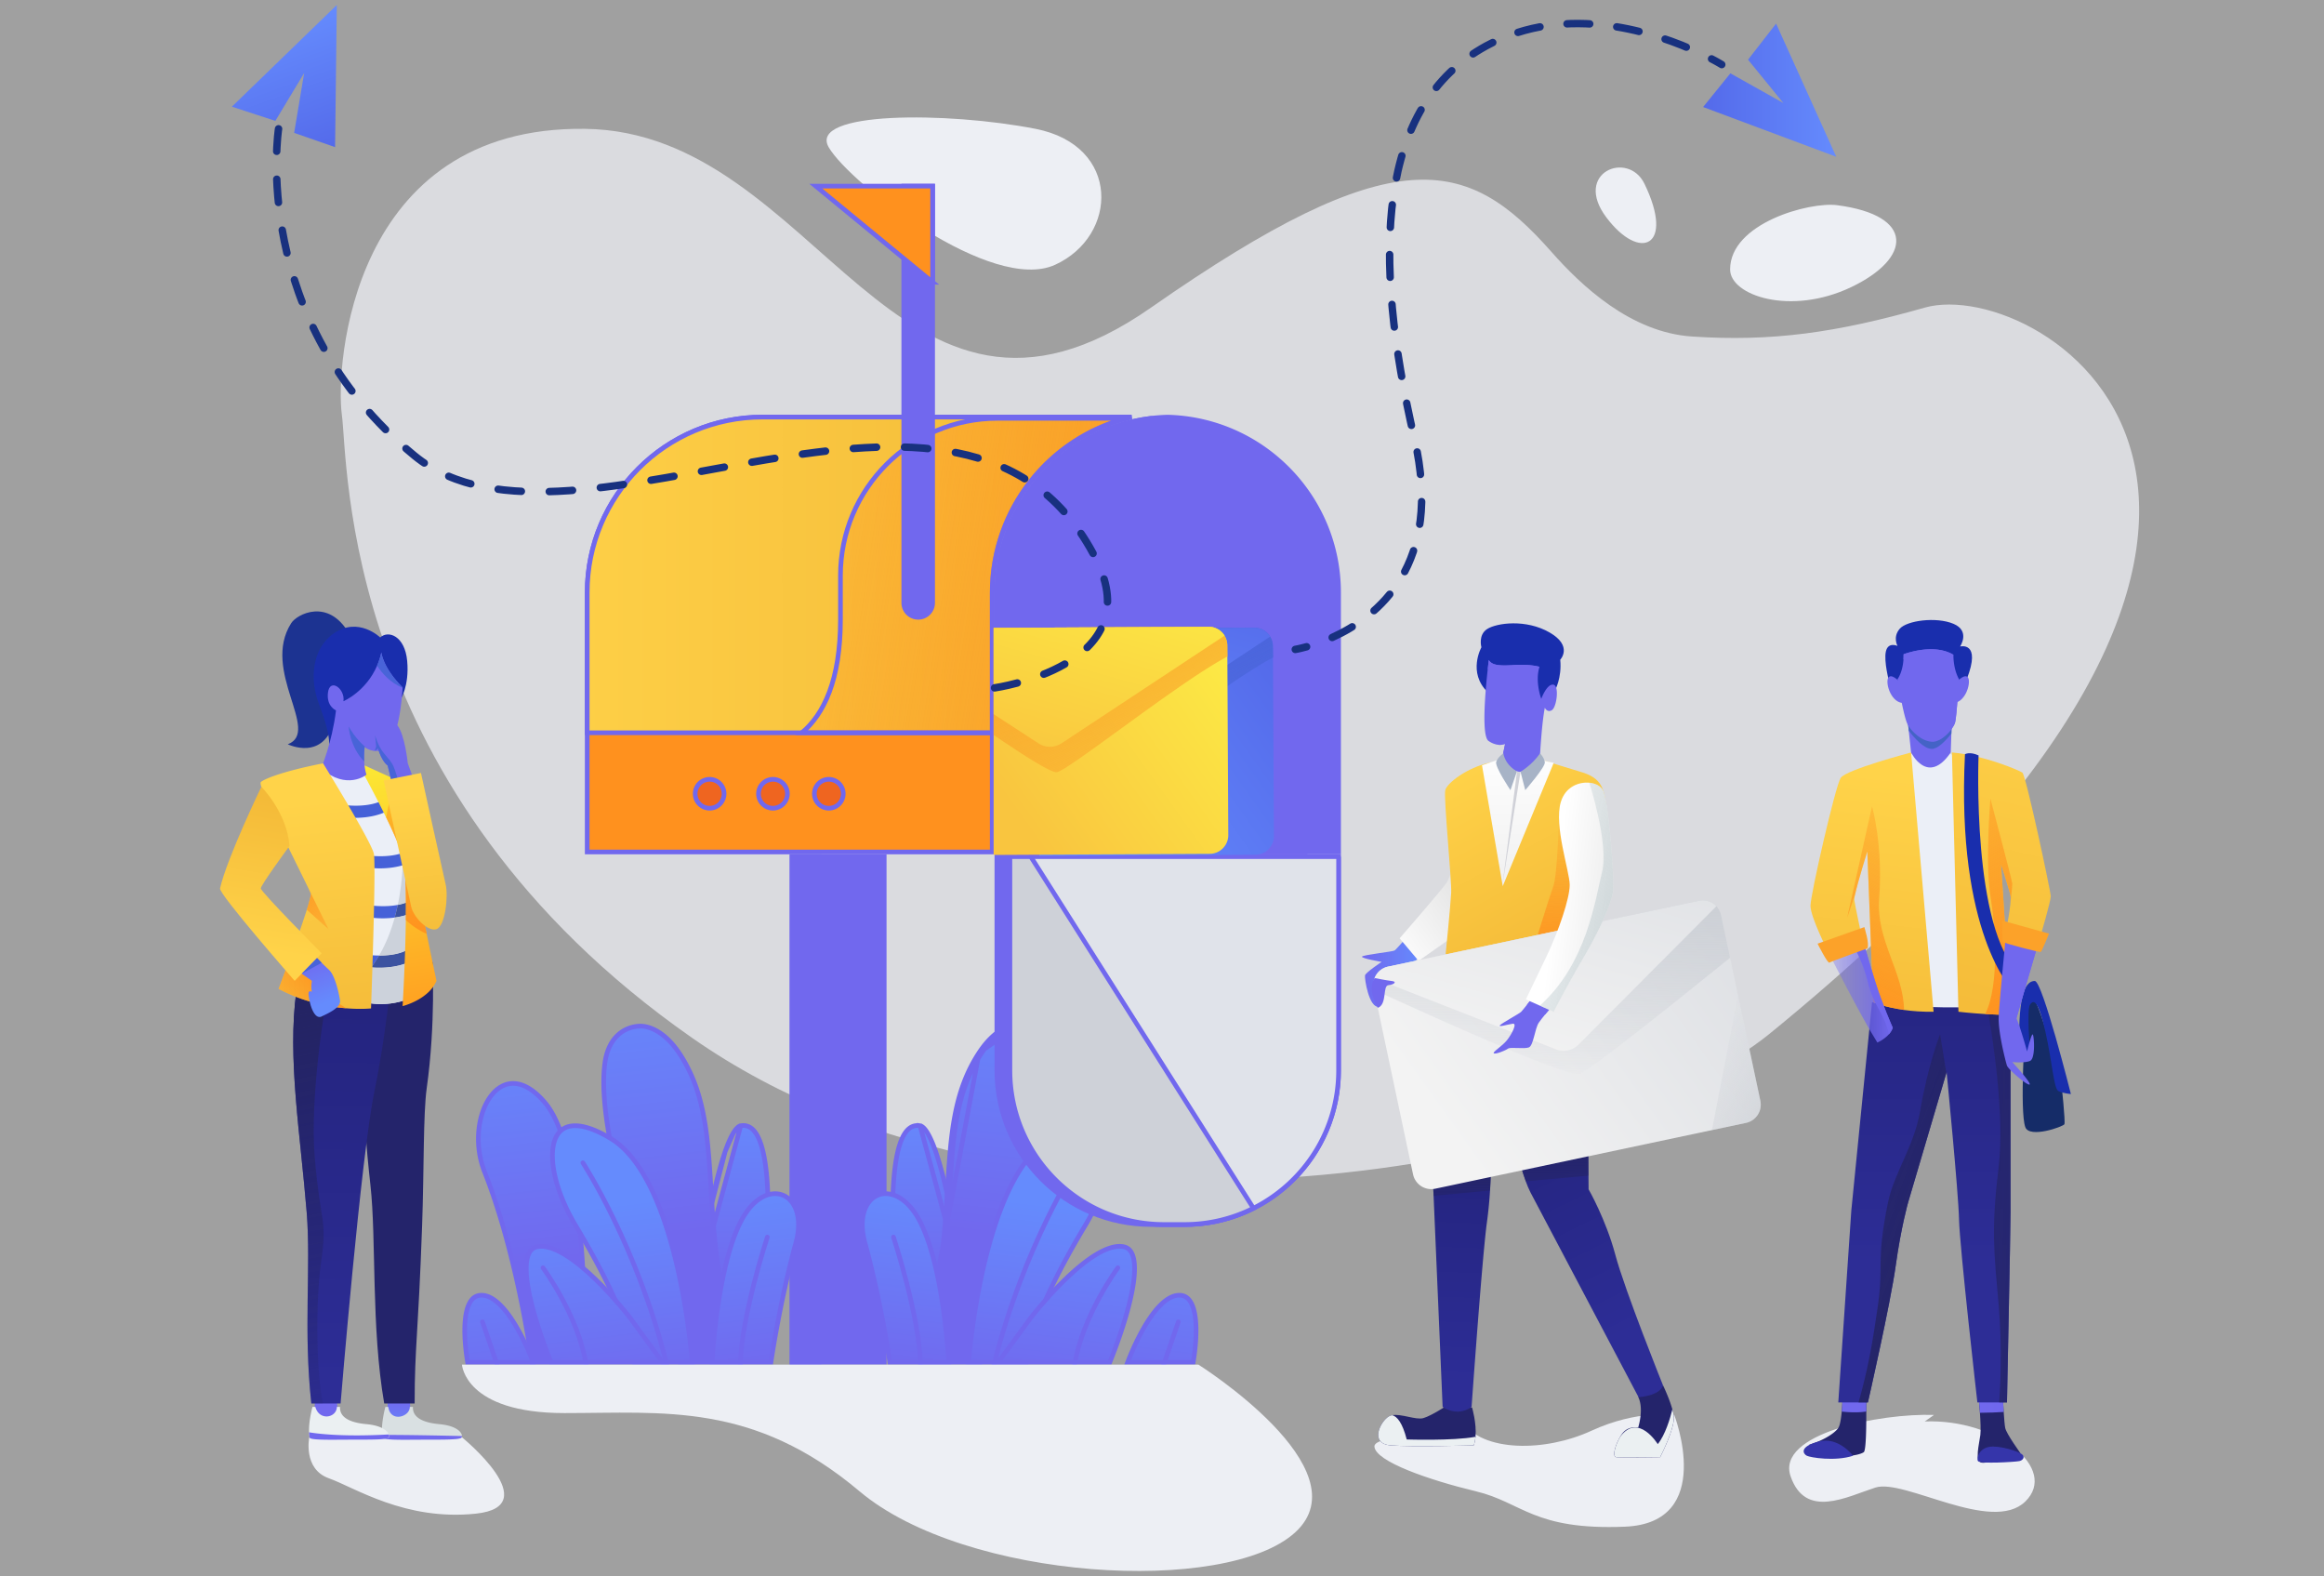 <svg width="500" height="339" fill="none" xmlns="http://www.w3.org/2000/svg"><rect width="100%" height="100%" fill="#808080" stroke="none"/><g clip-path="url(#clip0_1360_199)"><path opacity=".25" d="M500-75H0v500h500V-75z" fill="#fff"/><path d="M416.098 304.355c-11.619-.401-34.055 4.006-30.85 13.221 3.205 9.215 12.019 4.407 18.229 2.404 6.21-2.003 25.04 10.016 32.252 3.005 7.211-7.011-6.01-17.829-21.635-17.228m-96.554 3.406s-22.035-1.202-21.835 2.003c.2 3.205 11.819 7.212 21.835 9.616s12.42 8.413 32.052 7.612c19.632-.801 10.617-24.039 10.617-24.039s-7.813-1.202-17.829 3.406c-10.016 4.607-23.438 4.607-27.845-2.003l3.005 3.405zm-251.003 0s-1.402 6.811 4.207 8.814c5.61 2.003 16.426 9.215 31.651 7.612 15.224-1.603-3.005-16.426-3.005-16.426H66.537zM222.788 27.712c-19.03-3.723-49.079-3.806-44.471 4.006 4.607 7.813 35.056 31.45 48.678 25.24 13.621-6.21 14.222-25.641-4.207-29.246z" fill="#EDEFF4"/><path opacity=".75" d="M380.641 222.424c-34.051 27.739-156.05 53.686-231.772.801C73.149 170.34 74.951 99.426 73.549 89.21c-1.403-10.216 1.802-62.1 52.283-61.499 50.481.601 66.791 76.881 121.795 38.462 52.484-36.659 68.109-32.452 86.138-12.019 6.426 7.283 17.052 17.353 30.249 18.229 17.226 1.144 31.05-.801 50.08-6.21 25.013-7.109 105.971 42.669-33.453 156.251z" fill="#EDEFF4"/><path d="M408.236 165.041l5.793-5.483 11.652 5.483-2.038 55.518h-9.677l-5.73-55.518z" fill="#EBEFF7"/><path d="M400.978 312.368c-.764.509-2.343.7-2.343.7l-9.458-2.273c3.098-.936 5.562-2.502 6.326-3.648.391-.586.615-2.138.741-3.514a42.8 42.8 0 00.15-2.47l5.093-.764s.031 1.387.038 3.216c.015 3.431-.05 8.421-.547 8.753z" fill="#24246B"/><path d="M401.525 303.615c-.89.149-2.617.307-5.282.018a42.8 42.8 0 00.15-2.47l5.093-.764s.031 1.387.039 3.216z" fill="url(#paint0_linear_1360_199)"/><path d="M434.722 312.623s-6.876 2.292-8.404 1.99c-1.528-.303-.509-3.9-.255-5.938.125-.996.036-2.997-.087-4.783-.13-1.866-.295-3.494-.295-3.494h5.221s.075 1.627.186 3.315c.092 1.407.208 2.855.323 3.434.255 1.274 3.311 5.476 3.311 5.476z" fill="#24246B"/><path d="M431.087 303.714c-1.365.101-3.132.157-5.111.18-.13-1.866-.295-3.494-.295-3.494h5.221s.075 1.626.185 3.314z" fill="url(#paint1_linear_1360_199)"/><path d="M432.557 216.104v44.821c0 3.565-.764 40.748-.764 40.748h-6.367s-3.82-33.489-3.947-39.347c-.127-5.857-2.674-31.707-2.674-31.707l-.056.188-8.221 27.826s-1.528 5.348-2.674 13.625c-1.146 8.277-5.985 29.415-5.985 29.415h-6.367l2.801-41.257 4.457-44.822c8.245 1.042 16.508 1.357 24.791.889 1.668-.095 3.337-.221 5.006-.379z" fill="url(#paint2_linear_1360_199)"/><path d="M398.685 313.133s-3.151-4.202-7.436-3.056-3.277 2.674-2.521 3.056c.757.381 6.05 1.273 9.957 0zm35.782 1.146c-1.03.206-8.532.637-8.914 0-.382-.637.255-2.674 2.419-3.056 2.164-.382 6.494 1.019 7.131 1.655.637.636.001 1.273-.636 1.401z" fill="#3535AA"/><path d="M432.557 216.104v44.821c0 3.565-.764 40.748-.764 40.748h-1.677c.23-3.127.702-11.605-.106-20.883-1.019-11.715-1.655-16.044 0-29.924 1.322-11.083-1.335-28.011-2.459-34.383 1.668-.095 3.337-.221 5.006-.379z" fill="url(#paint3_linear_1360_199)"/><path d="M418.749 230.807l-8.221 27.826s-1.528 5.348-2.674 13.625c-1.146 8.277-5.985 29.415-5.985 29.415h-2.011c1.984-7.007 2.989-12.573 4.175-20.883 1.253-8.77-.445-9.37 2.165-22.157 1.273-6.24 5.603-12.097 6.876-19.482 1.806-10.478 4.329-16.681 4.329-16.681l1.346 8.337z" fill="url(#paint4_linear_1360_199)"/><path d="M443.508 233.038s.891 8.277.637 8.786c-.255.509-7.492 3.098-8.404.637-1.273-3.438 0-22.284 0-22.284s-.127-6.494 1.273-6.239c1.4.255 6.494 19.1 6.494 19.1z" fill="#152C68"/><path d="M436.759 226.162s-.764-8.914 0-10.06c.764-1.146 1.783-1.019 3.311 5.858 1.528 6.876 1.783 12.224 2.801 12.734 1.019.509 2.674.637 2.674.637s-6.112-24.321-7.767-24.321c-1.655 0-3.693 1.91-3.311 14.644 0 0 .382 4.71 2.292.508z" fill="#192EAD"/><path d="M420.078 150.397l-.149 4.452-.098 2.945-.135 4.063c-4.966 7.258-8.531 0-8.531 0l-.501-4.667-.163-1.524-.101-.94 9.678-4.329z" fill="url(#paint5_linear_1360_199)"/><path d="M419.929 154.849l-.098 2.945c-1.262 1.592-2.917 3.299-4.21 3.299-1.697 0-3.833-2.443-4.957-3.903l-.163-1.524c2.316-1.406 6.89-1.117 9.428-.817z" fill="#4463C6"/><path d="M406.453 146.689s-1.192-4.409-.715-6.554c.477-2.145 2.502-1.192 2.502-1.192s-1.073-1.907.477-3.694c1.549-1.787 7.865-2.622 11.559-1.072 3.694 1.549 1.43 4.886 1.43 4.886s4.647-1.192 1.43 7.031l-7.15 2.979-9.533-2.264v-.12z" fill="#192EAD"/><path d="M408.598 146.57s-1.788-1.907-2.383-.715c-.596 1.192.715 5.601 3.575 5.362l-1.192-4.647z" fill="url(#paint6_linear_1360_199)"/><path d="M421.088 146.57s1.787-1.907 2.383-.715c.596 1.192-.715 5.601-3.575 5.362l1.192-4.647z" fill="url(#paint7_linear_1360_199)"/><path d="M421.467 146.094v.006c-.016.268-.481 7.883-.833 9.289-.289 1.152-2.049 3.156-3.657 3.889-.387.176-.765.28-1.111.28-1.431 0-2.814-.808-3.88-1.797a8.672 8.672 0 01-1.482-1.777c-.952-1.549-2.264-9.889-2.264-9.889s1.095-1.379 1.285-4.263c.023-.344.033-.712.027-1.101 0 0 6.434-2.501 10.724.119l-.002.049c-.008.386-.016 2.995 1.193 5.195z" fill="url(#paint8_linear_1360_199)"/><path d="M421.467 146.1c-.016.268-.481 7.883-.833 9.289-.289 1.152-2.049 3.156-3.657 3.889 3.146-2.124 4.453-12.905 4.49-13.178zm-1.191-5.25l-.001.049c-4.413-1.027-9.145.377-10.75.933.023-.346.032-.713.026-1.101 0 0 6.435-2.503 10.725.119z" fill="#7168EE"/><path d="M416.003 217.63c-2.41.038-4.546-.13-6.353-.386-4.206-.592-6.635-1.651-6.635-1.651l-1.273-32.471s-2.029 6.526-2.636 9.302c-.122.562-.187.969-.165 1.14.127 1.019 1.655 8.15 1.655 8.15l-7.385 2.801s-3.693-7.258-3.693-9.677c0-2.419 5.348-25.722 6.494-27.505 1.146-1.783 15.153-5.476 15.153-5.476l4.838 55.773z" fill="url(#paint9_linear_1360_199)"/><path d="M432.524 194.45c.076-.765.104-1.424.033-1.778-.255-1.273-2.037-6.749-2.037-6.749.255 3.056 2.037 32.343 2.037 32.343-1.685.047-3.646-.027-5.451-.14-3.106-.191-5.754-.497-5.754-.497l-1.401-55.773c7.003.637 14.389 3.82 15.153 4.33.764.509 6.112 25.594 6.112 26.613 0 1.019-2.165 8.404-2.165 8.404l-7.195-2.02-.064-.018.041-.21c.124-.66.507-2.752.679-4.398v-.001l.003-.023.008-.07.001-.013z" fill="url(#paint10_linear_1360_199)"/><path d="M409.65 217.245c-4.206-.592-6.635-1.651-6.635-1.651l-1.273-32.471s-2.029 6.526-2.636 9.302l-1.694 4.96 5.348-23.939s2.419 8.404 1.528 19.865c-.694 8.912 5.23 15.737 5.362 23.934z" fill="url(#paint11_linear_1360_199)"/><path d="M430.519 185.924c.255 3.056 2.037 32.343 2.037 32.343-1.685.047-3.646-.027-5.451-.14 3.173-6.292 2.147-19.187 1.122-25.454-1.146-7.004 0-20.883 0-20.883s4.711 17.7 4.711 18.336c0 .573-.345 3.703-.415 4.324.076-.765.104-1.424.033-1.778-.254-1.273-2.037-6.748-2.037-6.748z" fill="url(#paint12_linear_1360_199)"/><path d="M407.217 221.069c-.163.523-.461.988-.815 1.389-1.019 1.161-2.496 1.794-2.496 1.794-3.565-5.603-10.696-19.737-10.696-19.737l5.045-1.914 2.341-.888c.314.714 1.466 5.023 2.929 9.678 1.462 4.654 3.692 9.678 3.692 9.678z" fill="url(#paint13_linear_1360_199)"/><path d="M407.217 221.069c-.163.523-.461.988-.815 1.389-1.015-4.59-3.281-5.962-4.533-11.194-.935-3.908-2.606-7.023-3.614-8.663l2.341-.888c.314.714 1.466 5.023 2.929 9.678 1.462 4.654 3.692 9.678 3.692 9.678z" fill="#7168EE"/><path d="M401.742 204.005s-7.767 2.801-8.15 3.056c-.382.255-2.547-4.075-2.547-4.075l10.06-3.565s1.193 3.744.637 4.584z" fill="#FCA229"/><path d="M425.681 162.494s-1.535 37.583 8.846 46.933l-1.588 3.492s-12.09-12.103-10.184-50.683c0 0 1.016-.633 2.926.258z" fill="#192EAD"/><path d="M437.396 222.597c.255.764.509 5.093-.637 5.603-1.146.509-3.82.255-3.82.255s4.329 4.711 3.693 4.839c-.637.127-4.584-3.311-4.839-4.075-.255-.764-1.91-7.131-1.783-10.441.127-3.311 1.783-19.865 1.783-19.865l4.475 1.414 2.784.879c-.82 2.565-5.221 17.827-5.221 17.827a.539.539 0 01.025.06c.893 2.076 2.267 7.071 2.267 7.071s1.018-4.332 1.273-3.567z" fill="url(#paint14_linear_1360_199)"/><path d="M433.83 219.031a.539.539 0 01.025.06l-1.299 1.468c1.528-3.947.764-8.15 2.547-12.988 1.127-3.057 1.237-5.708 1.164-7.245l2.784.879c-.82 2.564-5.221 17.826-5.221 17.826z" fill="#7168EE"/><path d="M430.774 198.021l10.06 2.801s-1.528 3.82-1.783 3.947c-.255.127-8.022-1.91-8.15-2.165-.127-.254-.127-4.583-.127-4.583z" fill="#FCA229"/><path d="M317.452 309.056c-.057.655-.18 1.285-.39 1.848 0 0-13.134.383-17.852 0s-2.168-5.228-.383-6.248c.21-.12.449-.199.709-.247 1.948-.356 5.112 1.08 6.687.63 1.785-.51 5.228-2.805 5.228-2.805l5.261.525s.998 3.387.74 6.297z" fill="#24246B"/><path d="M317.452 309.056c-.057.655-.18 1.285-.39 1.848 0 0-13.134.383-17.852 0s-2.168-5.228-.383-6.248c.21-.12.449-.199.709-.247 1.032.272 2.18 1.579 3.116 5.22 0 0 9.9.337 14.8-.573z" fill="#EBF0F2"/><path d="M357.169 313.438s-8.288.127-9.436 0c-.939-.105-.172-2.679.837-4.383l.001-.003a6.02 6.02 0 01.692-.97c1.275-1.403 3.188-1.02 3.188-1.02s1.287-3.977.006-6.578l5.349-2.475s1.334 2.756 1.997 5.15c.13.473.236.932.298 1.353.383 2.55-2.932 8.926-2.932 8.926z" fill="#24246B"/><path d="M357.169 313.438s-8.288.127-9.436 0c-.939-.105-.172-2.679.837-4.383l.001-.003c3.898-5.279 8.088 1.58 8.088 1.58 1.619-1.979 2.668-5.544 3.145-7.474.13.473.236.932.298 1.353.382 2.551-2.933 8.927-2.933 8.927z" fill="#EBF0F2"/><path d="M320.575 256.074a90.909 90.909 0 01-.668 6.836c-1.02 7.396-3.299 39.71-3.299 39.71-3.188 2.295-6.231 0-6.231 0l-1.946-45.391-.166-3.875 12.496-4.463c-.002 0 .074 2.984-.186 7.183z" fill="url(#paint15_linear_1360_199)"/><path d="M357.783 297.977c-.638 2.295-5.254 2.566-5.254 2.566s-21.952-41.578-23.226-44.001c-.366-.697-.722-1.56-1.043-2.439-.797-2.18-1.379-4.448-1.379-4.448l.765.255 14.027-6.885.081 9.855.025 2.942s3.719 6.456 5.76 14.107c2.038 7.652 10.244 28.048 10.244 28.048z" fill="url(#paint16_linear_1360_199)"/><path d="M320.759 248.891s.076 2.984-.185 7.183l-12.145 1.155-.166-3.875 12.496-4.463z" fill="url(#paint17_linear_1360_199)"/><path d="M341.753 252.881l-13.493 1.222c-.797-2.18-1.379-4.448-1.379-4.448l.765.255 14.027-6.885.08 9.856z" fill="url(#paint18_linear_1360_199)"/><path d="M302.717 201.52s-2.294 2.68-2.678 2.933c-.384.253-6.746.931-7.003 1.311-.256.38 4.226 1.139 4.226 1.139s-3.457 2.279-3.585 2.912c-.128.633.834 7.029 2.978 6.743 2.144-.286 6.754-8.642 6.754-8.642l2.305-2.532-2.997-3.864z" fill="url(#paint19_linear_1360_199)"/><path d="M312.089 201.839l-6.886 4.845-4.08-4.845s9.563-10.966 10.201-12.114c.638-1.148 1.913-4.973 1.913-4.973l-1.148 17.087z" fill="url(#paint20_linear_1360_199)"/><path d="M332.735 163.761s5.494 1.734 7.279 2.248c4.654 1.339 5.292 3.634 5.611 8.671.322 5.094-8.416 32.006-8.416 32.006l-26.267-.638s1.148-11.349 1.275-14.026c.128-2.678-1.658-20.529-1.275-22.059.383-1.53 4.683-4.851 9.61-5.932l12.183-.27z" fill="url(#paint21_linear_1360_199)"/><path d="M335.482 174.233s-.378 13.899-1.27 16.322c-.893 2.423-4.463 14.026-4.463 14.026l7.94.605 5.193-14.632-7.4-16.321z" fill="url(#paint22_linear_1360_199)"/><path d="M334.531 148.539s1.53-2.678 1.148-6.631c0 0 2.805-2.933-2.295-5.865-5.101-2.933-11.349-2.04-13.389-.765-2.04 1.275-1.275 3.953-1.275 3.953s-3.06 5.483 1.403 9.691l12.496 1.785 1.912-2.168z" fill="#192EAD"/><path d="M322.056 163.52l-3.209 1.086 4.463 26.012 10.966-26.522-2.933-.638-9.287.062z" fill="url(#paint23_linear_1360_199)"/><path d="M326.37 166.008l-3.113 24.301 3.878-24.301h-.765z" fill="#D0D1D8"/><path d="M333.893 152.747c-1.02.637-1.53-.51-1.53-.51-.638 3.188-1.02 9.946-1.02 9.946s-2.423 3.953-4.463 3.825c-2.04-.128-3.698-2.933-3.698-2.933l.226-1.081.412-1.979s-.76.38-1.923.113a4.539 4.539 0 01-.951-.34c-.004-.004-.006-.004-.006-.004a5.5 5.5 0 01-.69-.407c-1.582-1.088-.644-11.171-.164-15.474.131-1.185.228-1.932.228-1.932.574.956 1.721 1.339 5.292 1.084 3.57-.255 5.611.383 5.611.383a5.58 5.58 0 00-.037.121c-.947 3.16.419 6.764.419 6.764s1.148-3.188 2.55-3.06c1.402.128.764 4.846-.256 5.484z" fill="url(#paint24_linear_1360_199)"/><path d="M331.216 143.439a5.58 5.58 0 00-.037.121c-1.159.004-3.758.09-7.359.644-1.729.266-2.918.07-3.735-.3.131-1.185.228-1.932.228-1.932.574.956 1.721 1.339 5.292 1.084 3.57-.255 5.611.383 5.611.383zm-3.061 13.771s-1.229 4.256-4.747 4.784l.412-1.979s-.76.38-1.923.113c1.146.197 3.292-.035 6.258-2.918z" fill="#7168EE"/><path d="M323.437 162.055s-1.148.765-1.53 1.785c-.383 1.02 3.06 6.121 3.06 6.121l1.404-4.04s-2.424-1.188-2.934-3.866zm7.906 0s.893.893 1.02 1.913c.128 1.02-4.208 5.993-4.208 5.993l-1.02-3.953s2.423-1.402 4.208-3.953z" fill="#A7B3C6"/><path d="M370.279 196.856l8.454 39.918a4.014 4.014 0 01-3.097 4.761l-66.863 14.161a4.028 4.028 0 01-2.673-.358 4.01 4.01 0 01-2.089-2.739l-8.454-39.918a4.012 4.012 0 013.098-4.761l66.863-14.161a4.014 4.014 0 014.761 3.097z" fill="url(#paint25_linear_1360_199)"/><path d="M370.279 196.856l1.94 9.16c-8.866 7.182-29.983 24.169-32.377 24.983-2.76.939-37.805-15.133-44.239-18.101l-.046-.217a4.012 4.012 0 013.098-4.761l66.863-14.161a4.014 4.014 0 014.761 3.097z" fill="url(#paint26_linear_1360_199)"/><path d="M368.313 243.087l5.618-28.985 4.802 22.672a4.014 4.014 0 01-3.097 4.761l-7.323 1.552z" fill="url(#paint27_linear_1360_199)"/><path d="M369.272 194.93l-29.655 29.763a4.505 4.505 0 01-1.529 1.009 4.523 4.523 0 01-3.337.012l-8.016-3.14-1.535-.602-29.47-11.547a4.012 4.012 0 012.925-2.505l66.863-14.161a4.017 4.017 0 013.754 1.171z" fill="url(#paint28_linear_1360_199)"/><path d="M295.767 210.383s2.55.51 3.698.637c1.148.128.51.765-.765.893s-.212 4.137-2.274 4.874c0 0-2.444-3.982-.659-6.404z" fill="url(#paint29_linear_1360_199)"/><path d="M333.766 216.631s-.64.732-1.346 1.594c-.472.576-.973 1.21-1.331 1.721-.893 1.275-1.148 4.973-2.168 5.355-1.02.383-3.953-.128-4.463.255-.51.383-2.678 1.275-3.06 1.02-.383-.255 1.785-1.53 2.805-2.805 1.02-1.275 2.295-3.698 1.275-3.57-1.02.128-3.443.893-2.678.255.765-.638 4.08-2.423 4.463-2.805.194-.194.75-.881 1.248-1.51.486-.611.919-1.168.919-1.168l4.336 1.658z" fill="url(#paint30_linear_1360_199)"/><path d="M333.766 216.631s-.64.732-1.346 1.594l-3.908-2.084c.486-.611.919-1.168.919-1.168l4.335 1.658z" fill="#7168EE"/><path d="M347.027 191.893c-.383 2.423-2.55 7.651-6.376 14.154-3.825 6.503-6.376 11.604-6.376 11.604l-2.995-1.339-2.998-1.339s2.497-5.155 4.59-9.563c2.423-5.1 4.845-12.114 4.845-15.046 0-2.932-3.443-12.751-1.913-17.852.969-3.231 3.833-4.365 6.124-4.144 1.326.126 2.461.706 2.929 1.594 1.278 2.422 2.553 19.508 2.17 21.931z" fill="url(#paint31_linear_1360_199)"/><path d="M347.027 191.893c-.383 2.423-2.55 7.651-6.376 14.154-3.825 6.503-6.376 11.604-6.376 11.604l-2.995-1.339c10.121-9.011 11.928-22.853 13.388-28.69 1.53-6.121-2.738-19.254-2.738-19.254 1.326.126 2.461.706 2.929 1.594 1.276 2.422 2.551 19.508 2.168 21.931z" fill="url(#paint32_linear_1360_199)"/><path d="M170.403 184.262h19.833v108.776h-19.833V184.262z" fill="#7168EE" stroke="#7168EE"/><path d="M170.403 184.262h5.811v108.776h-5.811V184.262z" fill="#7168EE" stroke="#7168EE"/><path d="M207.332 276.831l-6.352 13.452-8.268-13.529c-.992-13.549-.834-22.471.201-27.895.521-2.725 1.251-4.504 2.116-5.546.836-1.007 1.801-1.338 2.926-1.165l9.377 34.683zm0 0a297.085 297.085 0 00-.78-5.238c-.513-3.238-1.25-7.562-2.149-11.909-.9-4.35-1.959-8.707-3.113-12.018-.577-1.659-1.171-3.031-1.768-4.006-.298-.486-.587-.857-.862-1.111-.276-.256-.511-.371-.705-.401l9.377 34.683z" fill="url(#paint33_linear_1360_199)" stroke="#7168EE"/><path d="M203.134 270.163c.566-4.468.863-8.697 1.112-12.702l.115-1.88c.202-3.318.394-6.476.708-9.502.745-7.18 2.173-13.553 6-19.374 3.363-5.115 6.894-6.038 8.581-5.985h0c1.603.05 3.288.613 4.666 1.863 1.375 1.248 2.479 3.209 2.866 6.116l.496-.066-.495.066c.647 4.861-.036 11.324-1.449 18.321-1.411 6.987-3.541 14.463-5.756 21.329a344.446 344.446 0 01-6.255 17.649 323.162 323.162 0 01-2.12 5.374c-.258.635-.461 1.128-.599 1.462l-.085.203h-12.238c2.534-9.653 3.785-17.586 4.453-22.874zm0 0l-.496-.063m.496.063l-.496-.063m0 0c.652-5.153.947-9.989 1.224-14.547.68-11.194 1.259-20.711 6.789-29.123m-8.013 43.67c-.669 5.295-1.925 13.253-4.474 22.937l12.487-66.607m0 0c3.441-5.234 7.125-6.269 9.014-6.21l-9.014 6.21z" fill="url(#paint34_linear_1360_199)" stroke="#7168EE"/><path d="M225.934 244.888h0c3.725-2.241 6.52-2.962 8.481-2.682 1.898.271 3.108 1.497 3.676 3.467.578 2.001.475 4.743-.313 7.883-.785 3.131-2.24 6.615-4.318 10.077h0c-6.624 11.041-9.798 18.488-11.315 23.191-.758 2.352-1.104 4.02-1.258 5.11-.068.475-.099.84-.113 1.104h-12.386c.024-.289.058-.69.106-1.19a144.6 144.6 0 01.52-4.643c.494-3.883 1.31-9.153 2.594-14.701 1.284-5.551 3.033-11.365 5.388-16.346 2.361-4.991 5.302-9.084 8.938-11.27z" fill="url(#paint35_linear_1360_199)" stroke="#7168EE"/><path d="M214.762 293.038l7.055-9.643.005-.007.028-.035.109-.14a82.374 82.374 0 011.997-2.424c1.335-1.562 3.189-3.624 5.271-5.634 2.086-2.014 4.384-3.96 6.606-5.3 2.242-1.353 4.306-2.028 5.963-1.669.765.165 1.301.613 1.671 1.315.38.721.583 1.714.624 2.927.082 2.423-.485 5.546-1.296 8.665-.808 3.108-1.848 6.172-2.687 8.461a108.527 108.527 0 01-1.051 2.755c-.123.308-.223.554-.294.729h-24.001z" fill="url(#paint36_linear_1360_199)" stroke="#7168EE"/><path d="M242.604 293.038c.159-.416.392-1.008.69-1.716a53.227 53.227 0 012.542-5.252c1.069-1.911 2.323-3.797 3.689-5.198 1.377-1.411 2.796-2.259 4.196-2.259.692 0 1.236.205 1.676.554.447.356.812.881 1.101 1.553.58 1.355.805 3.204.829 5.112.025 1.897-.148 3.8-.328 5.234-.09.715-.181 1.311-.25 1.728l-.041.244h-14.104z" fill="url(#paint37_linear_1360_199)" stroke="#7168EE"/><path d="M204.089 292.62l.025.418h-12.661l-.023-.151c-.057-.378-.141-.932-.254-1.638a240.617 240.617 0 00-1.017-5.865c-.903-4.866-2.258-11.391-4.066-18.019l-.482.131.482-.131c-1.518-5.567.202-9.142 2.665-10.231 2.449-1.084 6.092.096 8.837 4.997 2.754 4.919 4.398 12.748 5.35 19.408a147.465 147.465 0 011.144 11.081z" fill="url(#paint38_linear_1360_199)" stroke="#7168EE"/><path d="M253.52 284.323l-3.159 9.215m-9.862-20.834s-7.572 10.216-9.295 20.833m.71-43.422s-11.647 17.782-18.058 43.423m-21.634-27.444s5.609 17.027 5.809 27.444" stroke="#7168EE" stroke-width="1.002" stroke-miterlimit="10" stroke-linecap="round"/><path d="M150.018 276.592a17.43 17.43 0 01-.033.239l6.353 13.452 8.267-13.529c.992-13.549.834-22.471-.201-27.895-.52-2.725-1.251-4.504-2.116-5.546-.835-1.007-1.801-1.338-2.926-1.165l-9.344 34.444zm0 0c.035-.251.087-.621.155-1.092m-.155 1.092l.155-1.092m0 0c.136-.942.336-2.288.592-3.907m-.592 3.907l.592-3.907m0 0c.513-3.238 1.25-7.562 2.149-11.909m-2.149 11.909l2.149-11.909m0 0c.9-4.35 1.959-8.707 3.113-12.018m-3.113 12.018l3.113-12.018m0 0c.578-1.659 1.171-3.031 1.768-4.006m-1.768 4.006l1.768-4.006m0 0c.298-.486.588-.857.862-1.111m-.862 1.111l.862-1.111m0 0c.276-.256.511-.371.705-.401l-.705.401z" fill="url(#paint39_linear_1360_199)" stroke="#7168EE"/><path d="M154.183 270.163c.669 5.288 1.919 13.221 4.453 22.874h-12.239a323.162 323.162 0 01-2.804-7.039 346.385 346.385 0 01-6.255-17.649c-2.215-6.866-4.345-14.342-5.756-21.329-1.413-6.997-2.096-13.46-1.448-18.321l-.496-.066.496.066c.387-2.907 1.491-4.868 2.866-6.116 1.378-1.25 3.064-1.813 4.667-1.863h0c1.687-.053 5.219.87 8.581 5.985 3.827 5.821 5.255 12.194 6 19.374.314 3.026.506 6.184.708 9.501l.115 1.881c.249 4.005.546 8.234 1.112 12.702z" fill="url(#paint40_linear_1360_199)" stroke="#7168EE"/><path d="M125.747 293.019l-.001.019H114.45l-.085-.597c-.097-.668-.243-1.642-.44-2.867-.396-2.45-.998-5.907-1.826-9.934-1.655-8.05-4.216-18.399-7.837-27.552-2.36-5.966-1.409-12.591 1.282-16.241 1.337-1.813 3.063-2.848 4.997-2.793 1.945.056 4.242 1.219 6.697 4.116 2.419 2.855 4.189 7.77 5.464 13.627 1.27 5.836 2.031 12.527 2.481 18.863.45 6.334.588 12.301.613 16.685a256.338 256.338 0 01-.049 6.674z" fill="url(#paint41_linear_1360_199)" stroke="#7168EE"/><path d="M164.093 89.71h79.351c-17.173 3.982-29.971 19.377-29.971 37.761v55.79h-87.141v-55.79c0-20.856 16.905-37.761 37.761-37.761z" fill="#FF911E" stroke="#7168EE"/><path d="M247.687 89.98h0a38.185 38.185 0 013.539-.258h.015c20.389.535 36.752 17.232 36.752 37.749v55.79h-73.52v-55.79c0-19.315 14.502-35.245 33.214-37.49z" fill="#7168EE" stroke="#7168EE"/><path d="M280.782 127.471v55.79h-66.308v-55.79c0-19.294 14.471-35.21 33.154-37.483 18.683 2.273 33.154 18.189 33.154 37.483z" fill="#7168EE" stroke="#7168EE"/><path d="M164.093 89.71h79.352c-17.174 3.982-29.972 19.377-29.972 37.761v30.149h-87.141v-30.149c0-20.856 16.905-37.761 37.761-37.761z" fill="url(#paint42_linear_1360_199)" stroke="#7168EE"/><path d="M155.781 170.741a3.105 3.105 0 11-6.212 0 3.106 3.106 0 116.212 0zm13.622 0a3.105 3.105 0 11-6.212 0 3.106 3.106 0 116.212 0zm12.019 0a3.105 3.105 0 11-6.212 0 3.106 3.106 0 116.212 0z" fill="#EF6520" stroke="#7168EE"/><path d="M287.993 184.262v45.975c0 18.31-14.844 33.154-33.154 33.154h-7.212c-18.31 0-33.154-14.844-33.154-33.154v-45.975h73.52z" fill="#7168EE" stroke="#7168EE"/><path d="M217.278 230.237v-45.975h70.715v45.975c0 12.781-7.234 23.876-17.834 29.409h0a32.99 32.99 0 01-15.32 3.745h-4.407c-18.31 0-33.154-14.844-33.154-33.154z" fill="#E0E3EA" stroke="#7168EE"/><path d="M148.93 293.038h-12.387a12.472 12.472 0 00-.113-1.104c-.154-1.09-.499-2.758-1.258-5.11-1.517-4.703-4.691-12.15-11.315-23.191h0c-2.077-3.462-3.533-6.946-4.318-10.077-.788-3.14-.891-5.882-.314-7.883.569-1.97 1.778-3.196 3.677-3.467 1.96-.28 4.756.441 8.481 2.682 3.636 2.186 6.577 6.279 8.938 11.27 2.355 4.981 4.104 10.795 5.388 16.346 1.284 5.548 2.1 10.818 2.595 14.701a147.017 147.017 0 01.626 5.833z" fill="url(#paint43_linear_1360_199)" stroke="#7168EE"/><path d="M142.554 293.038h-24.001c-.071-.175-.171-.421-.294-.729-.263-.663-.632-1.612-1.051-2.755-.839-2.289-1.878-5.353-2.686-8.461-.811-3.119-1.378-6.242-1.296-8.665.041-1.213.244-2.206.624-2.927.37-.702.906-1.15 1.671-1.315 1.657-.359 3.721.316 5.964 1.669 2.221 1.34 4.519 3.286 6.605 5.3 2.082 2.01 3.937 4.072 5.272 5.634.667.78 1.203 1.434 1.573 1.892.184.229.327.41.423.532l.11.14.027.035.005.007 7.054 9.643z" fill="url(#paint44_linear_1360_199)" stroke="#7168EE"/><path d="M114.714 293.038h-14.105l-.041-.244a45.674 45.674 0 01-.25-1.728c-.18-1.434-.352-3.337-.328-5.234.025-1.908.25-3.757.83-5.112.288-.672.654-1.197 1.101-1.553.44-.349.984-.554 1.676-.554 1.401 0 2.819.848 4.196 2.259 1.366 1.401 2.62 3.287 3.689 5.198a53.227 53.227 0 012.542 5.252c.299.708.531 1.3.69 1.716z" fill="url(#paint45_linear_1360_199)" stroke="#7168EE"/><path d="M171.224 267.365l.482.131-.482-.131c-1.808 6.628-3.163 13.153-4.066 18.019a240.617 240.617 0 00-1.017 5.865c-.113.706-.197 1.26-.254 1.638l-.022.151h-12.662l.025-.418a147.34 147.34 0 011.144-11.081c.952-6.66 2.596-14.489 5.35-19.408 2.745-4.901 6.388-6.081 8.837-4.997 2.463 1.089 4.183 4.664 2.665 10.231z" fill="url(#paint46_linear_1360_199)" stroke="#7168EE"/><path d="M103.797 284.323l3.159 9.215m9.862-20.834s7.572 10.216 9.295 20.833m-.71-43.422s11.647 17.782 18.058 43.423m21.634-27.444s-5.609 17.027-5.809 27.444" stroke="#7168EE" stroke-width="1.002" stroke-miterlimit="10" stroke-linecap="round"/><path d="M214.637 89.985h27.702c-16.614 4.375-28.865 19.5-28.865 37.487v30.149h-40.948c4.707-3.988 8.294-11.313 8.294-24.34v-9.477c0-18.678 15.141-33.819 33.817-33.819z" fill="url(#paint47_linear_1360_199)" stroke="#7168EE"/><path d="M197.547 132.781a3.106 3.106 0 01-3.106-3.106V40.03h6.212v89.645a3.105 3.105 0 01-3.106 3.106z" fill="#7168EE" stroke="#7168EE"/><path d="M200.653 60.708L175.505 40.03h25.148v20.678z" fill="#FF911E" stroke="#7168EE"/><path d="M221.761 184.261l47.913 75.632a32.992 32.992 0 01-14.835 3.497h-4.407c-18.31 0-33.154-14.844-33.154-33.154v-45.975h4.483z" fill="#CED1D8" stroke="#7168EE"/><path d="M83.654 300.161s-.618 2.964 0 4.57c.618 1.606 4.817.865 4.817.865l-.37-5.188-4.447-.247z" fill="url(#paint48_linear_1360_199)"/><path d="M99.39 308.896a.75.75 0 01-.049.282c-.224.566-4.36.476-8.523.494-4.313.02-8.652.126-8.523-.494a5.985 5.985 0 01-.075-.516c-.28-2.57.693-6.03.693-6.03h.618c.494 3.458 4.694 2.1 4.632 0h.68c-.125 2.223 2.06 3.377 5.681 3.705 3.63.33 4.857 1.716 4.866 2.559z" fill="#D9E0E2"/><path d="M99.39 308.896a.75.75 0 01-.049.282c-.224.566-4.36.476-8.523.494-4.313.02-8.652.126-8.523-.494a5.985 5.985 0 01-.075-.516c4.85-.039 13.714.154 17.17.234z" fill="#7168EE"/><path d="M67.967 300.161s-.618 2.964 0 4.57c.618 1.606 4.817.865 4.817.865l-.371-5.188-4.446-.247z" fill="url(#paint49_linear_1360_199)"/><path d="M83.654 309.178c-.224.566-4.36.476-8.522.494-4.313.02-8.652.126-8.523-.494a7.31 7.31 0 01-.117-1.087c-.103-2.481.735-5.459.735-5.459h.618c.865 3.088 4.57 2.347 4.632 0h.68c-.124 2.223 2.061 3.377 5.681 3.705 3.172.288 4.508 1.382 4.802 2.216.083.237.082.454.014.625z" fill="#EBF0F2"/><path d="M76.49 213.207c1.871 17.199 1.204 23.785 3.211 41.748 1.29 11.541.124 30.508 2.964 46.936h6.546c0-12.352.757-14.372 1.606-38.29.422-11.903.224-24.075.988-29.52 1.976-14.081 1.235-27.173 1.235-27.173l-16.55 6.299z" fill="#24246B"/><path d="M80.566 234.698c-2.9 13.921-7.287 67.192-7.287 67.192H66.98c-1.729-15.686-.056-29.431-.988-41.007-1.362-16.917-4.199-33.349-2.223-47.677l6.834-.778 13.546-2.063s-1.113 12.476-3.583 24.333z" fill="url(#paint50_linear_1360_199)"/><path d="M69.08 271.506c-1.174 8.318-1.078 23.184.37 30.385h-2.47c-1.729-15.686-.056-29.431-.988-41.007-1.362-16.917-4.199-33.349-2.223-47.677l6.834-.778c-.583 3.258-4.013 23.246-2.882 36.598 1.234 14.574 2.717 12.844 1.358 22.479z" fill="url(#paint51_linear_1360_199)"/><path d="M88.288 196.511c-1.124.443-2.284.704-3.365.851.254-.917.473-1.826.66-2.715 1.723-.327 2.517-.832 2.517-.832l.094.222-.377-9.989-.088-2.338-7.905-15.439H69.079l8.476 44.499.912 4.784s4.694 1.482 10.499-1.112l-.678-17.931zm-8.403 11.57a26.787 26.787 0 001.675-2.538c4.019.027 5.799-1.105 5.799-1.105l.988 2.347c-3.254 1.576-7.06 1.422-8.462 1.296z" fill="#EBEFF7"/><path d="M82.172 172.199s-2.717 1.729-9.017.865l.988 2.717s4.941.741 9.017-1.235l-.988-2.347zm5.311 10.87s-2.717 1.729-9.017.865l.988 2.717s4.941.741 9.017-1.235l-.988-2.347zm-1.9 11.578a43.77 43.77 0 01-.66 2.715c-2.664.363-4.852.035-4.852.035l-.988-2.717c2.896.397 5.034.246 6.5-.033z" fill="#4561D8"/><path d="M89.09 196.161a11.2 11.2 0 01-.8.349l-.095-2.473.894 2.124z" fill="#242528"/><path d="M81.56 205.542a26.47 26.47 0 01-1.675 2.538c-.353-.032-.555-.062-.555-.062l-.988-2.717c1.201.165 2.272.237 3.218.241z" fill="#4561D8"/><path d="M88.347 206.784c-3.255 1.577-7.06 1.423-8.462 1.297a26.787 26.787 0 001.675-2.538c4.019.027 5.799-1.105 5.799-1.105l.988 2.346zm-.059-10.273c-1.124.443-2.284.704-3.365.851.254-.917.473-1.826.66-2.715 1.723-.327 2.517-.832 2.517-.832l.094.222v.001l.094 2.473z" fill="#3C53A0"/><path d="M85.583 194.647c1.475-7.021 1.035-12.937 1.035-12.937l1.199 2.338.377 9.989-.094-.222s-.794.505-2.517.832zm3.382 19.795c-5.805 2.594-10.499 1.112-10.499 1.112l-.912-4.784a23.797 23.797 0 002.331-2.689c1.402.126 5.207.28 8.462-1.297l-.988-2.347s-1.78 1.133-5.799 1.105c1.527-2.622 2.605-5.437 3.363-8.18 1.081-.147 2.241-.408 3.365-.851l.677 17.931z" fill="#CCD2DB"/><path d="M93.906 210.983c-1.729 4.076-7.287 5.435-7.287 5.435s.578-9.644.694-18.535c.077-5.931-.052-11.528-.694-13.703-.611-2.068-2.026-5.225-3.545-8.345a252.083 252.083 0 00-5.225-10.059l.576-1.134 8.194 3.728s.295 2.038.694 4.816c.723 5.05 1.784 12.548 2.023 14.699.188 1.687 1.354 7.575 2.462 12.984a1543.106 1543.106 0 002.108 10.114z" fill="url(#paint52_linear_1360_199)"/><path d="M75.008 136.133c-4.447-7.535-11.123-4.023-12.352-2.1-6.546 10.252 6.423 23.344-.74 26.062 0 0 7.822 3.854 10.086-5.299 2.264-9.153 5.6-15.328 5.6-15.328l-2.594-3.335z" fill="#1C3391"/><path d="M86.124 150.584s1.976-2.964 1.482-8.399c-.494-5.435-4.076-6.67-5.805-5.064 0 0-4.694-4.57-10.005-.865-4.805 3.352-5.064 10.005-3.335 14.698 1.73 4.694 2.294 6.796 2.382 9.08l7.623-7.474 7.658-1.976z" fill="#192EAD"/><path d="M86.618 147.867l-.004.095c-.056 1.171-.703 12.788-4.69 13.492-1.288.227-2.181-.028-2.737-.319-.494-.259-.721-.546-.721-.546s-.215 1.449-.114 3.214c.052.913.189 1.912.484 2.838 0 0-4.2 3.458-9.758-1.359 0 0 2.347-5.435 3.211-12.475 0 0-2.1-.865-1.729-3.829.403-3.218 3.706-.865 3.335 1.853 0 0 4.823-2.041 7.234-7.648.373-.863.687-1.812.918-2.851 0 0 .248 3.212 4.571 7.535z" fill="url(#paint53_linear_1360_199)"/><path d="M86.618 147.867l-.004.095c-2.656-1.131-4.408-3.116-5.484-4.779.373-.863.687-1.812.918-2.851 0 0 .247 3.212 4.57 7.535zm-7.43 13.268c-.494-.259-.72-.546-.72-.546s-.216 1.449-.115 3.214c-3.103-3.171-3.345-7.537-3.345-7.537 1.384 2.407 2.944 3.935 4.18 4.869z" fill="#4864D8"/><path d="M79.825 216.912s-2.088.235-5.316-.027c-3.793-.309-9.164-1.303-14.57-4.172 0 0 2.334-6.173 4.295-11.756a184.109 184.109 0 001.775-5.265c.585-1.854.936-3.185.847-3.482-.045-.148-.247-.593-.566-1.261l-.062-.127c-2.42-5.041-10.872-21.604-10.118-22.574.387-.496 4.076-2.223 13.398-4.052 0 0 10.441 16.898 10.935 19.492.494 2.592-.618 33.224-.618 33.224z" fill="url(#paint54_linear_1360_199)"/><path d="M66.008 195.691c.585-1.854.936-3.185.847-3.482-.045-.148-.247-.593-.566-1.261l4.395 8.919-4.676-4.176z" fill="url(#paint55_linear_1360_199)"/><path d="M74.51 216.885c-3.794-.309-9.165-1.303-14.57-4.172 0 0 2.333-6.173 4.294-11.756.863 4.52 3.317 11.949 10.275 15.928z" fill="url(#paint56_linear_1360_199)"/><path d="M69.202 218.641c-1.235.618-2.17-1.36-2.568-3.213-.397-1.852-.397-2.469.468-2.098 0 0-.247-.865 0-2.347l-2.194-1.544-1.14-.803 3.704-3.335s.287.306.734.771c.282.292.626.645 1.004 1.022a56.37 56.37 0 001.597 1.543c1.261 1.163 2.1 4.941 2.347 6.546.248 1.606-2.716 2.841-3.952 3.458z" fill="url(#paint57_linear_1360_199)"/><path d="M62.279 181.971s-6.169 8.385-6.169 9.126c0 .741 13.093 13.957 13.093 13.957l-5.805 5.929s-16.335-18.658-16.057-19.886c1.482-6.546 8.893-21.862 8.893-21.862s5.544 5.587 6.045 12.736z" fill="url(#paint58_linear_1360_199)"/><path d="M87.312 197.883c.077-5.931-.052-11.528-.694-13.703-.611-2.068-2.026-5.225-3.545-8.345.676-3.661 1.512-6.264 1.512-6.264s1.133 1.343 2.727 3.614c.723 5.05 1.784 12.548 2.023 14.699.188 1.687 1.354 7.575 2.462 12.984a15.639 15.639 0 01-4.485-2.985z" fill="url(#paint59_linear_1360_199)"/><path d="M89.335 168.618l-3.017 1.509-1.429.714-1.482-6.176s-1.235-.741-2.1-3.706c0 0-.31.466-.663.493-.193.015-.398-.101-.572-.493-.494-1.112-.124-1.729.247-2.964.371-1.235.741-2.1 2.223-1.976 1.482.124 2.357-.721 2.94-.012 1.63 1.989 2.248 8.164 2.248 8.164l1.605 4.447z" fill="url(#paint60_linear_1360_199)"/><path d="M86.318 170.127l-1.429.714-1.482-6.176s-1.235-.741-2.1-3.706c0 0-.311.466-.663.493.052-.221.142-.511.293-.863l-.246-2.464c.038.14.655 2.388 1.851 3.823 1.235 1.482 1.606 1.853 2.1 2.841.354.707 1.215 3.699 1.676 5.338z" fill="#4864D8"/><path d="M82.542 167.876l8.029-1.606s4.694 21.368 5.311 23.962c.618 2.594-.123 9.017-1.976 9.634-1.853.618-4.941-2.594-5.435-4.817-.494-2.222-5.929-27.173-5.929-27.173z" fill="url(#paint61_linear_1360_199)"/><path d="M69.211 207.094l-4.302 2.345 3.298-3.367c.282.292.626.645 1.004 1.022z" fill="#4864D8"/><path d="M83.654 309.178c-.224.566-4.36.476-8.522.494-4.313.02-8.652.126-8.523-.494a7.31 7.31 0 01-.117-1.087c2.334.384 7.773.987 17.148.462.083.237.082.454.014.625z" fill="#7168EE"/><path d="M187.673 139.435h-.002v-.221l.002.221z" fill="url(#paint62_linear_1360_199)"/><path d="M274.076 179.822a4.013 4.013 0 01-3.995 4.038l-46.489.24v-48.838l46.234-.238a4.012 4.012 0 014.039 3.994l.012 2.422.199 38.382z" fill="url(#paint63_linear_1360_199)"/><path d="M197.489 139.635h-.002v-.22l.002.22z" fill="url(#paint64_linear_1360_199)"/><path d="M273.93 141.412c-.018.008-.034.018-.052.028-10.164 5.281-34.217 24.551-36.723 24.866-1.156.144-6.817-3.417-13.562-8.015v-23.029l46.234-.238a4.012 4.012 0 014.039 3.994l.064 2.394z" fill="url(#paint65_linear_1360_199)"/><path d="M273.269 136.929l-35.06 23.155a4.527 4.527 0 01-4.97.016l-7.218-4.696-1.38-.899-1.048-.681v-18.562l46.234-.238a4.02 4.02 0 013.442 1.905z" fill="url(#paint66_linear_1360_199)"/><path d="M197.489 139.435h-.002v-.221l.002.221z" fill="url(#paint67_linear_1360_199)"/><path d="M264.26 179.621a4.013 4.013 0 01-3.995 4.038l-46.489.24v-48.838l46.234-.238a4.012 4.012 0 014.039 3.994l.012 2.422.199 38.382z" fill="url(#paint68_linear_1360_199)"/><path d="M187.673 139.435h-.002v-.221l.002.221z" fill="url(#paint69_linear_1360_199)"/><path d="M264.114 141.212c-.018.008-.034.018-.052.028-10.164 5.281-34.217 24.551-36.723 24.866-1.156.144-6.817-3.417-13.562-8.015v-23.029l46.234-.238a4.012 4.012 0 014.039 3.994l.064 2.394z" fill="url(#paint70_linear_1360_199)"/><path d="M263.453 136.728l-35.06 23.155a4.548 4.548 0 01-1.701.679 4.516 4.516 0 01-2.436-.236 4.259 4.259 0 01-.833-.427l-7.218-4.696-1.38-.899-1.048-.681v-18.562l46.234-.238a4.02 4.02 0 013.442 1.905z" fill="url(#paint71_linear_1360_199)"/><path d="M278.677 139.691s.925-.149 2.434-.57" stroke="#18317F" stroke-width="1.603" stroke-miterlimit="10" stroke-linecap="round"/><path d="M286.613 137.12c9.677-4.363 24.012-15.557 17.706-42.702-9.215-39.664-8.013-71.715 15.425-84.536 17.453-9.547 37.017-2.654 45.87 1.489" stroke="#18317F" stroke-width="1.603" stroke-miterlimit="10" stroke-linecap="round" stroke-dasharray="4.88 5.86"/><path d="M368.24 12.672a39.708 39.708 0 012.184 1.217" stroke="#18317F" stroke-width="1.603" stroke-miterlimit="10" stroke-linecap="round"/><path d="M372.285 15.774l-5.867 7.248 28.646 10.699-12.942-28.646-6.04 7.766 7.593 9.318-11.39-6.385z" fill="url(#paint72_linear_1360_199)"/><path d="M63.285 28.581l8.806 3.068.37-30.577-22.573 21.876 9.352 3.054 6.198-10.299-2.153 12.878z" fill="url(#paint73_linear_1360_199)"/><path d="M213.974 147.962s33.514-4.678 21.835-27.702c-28.045-55.29-112.524 5.744-146.635-22.236C53.517 68.777 59.927 27.71 59.927 27.71" stroke="#18317F" stroke-width="1.603" stroke-miterlimit="10" stroke-linecap="round" stroke-dasharray="5.01 6.01"/><path d="M353.798 39.53c-3.526-7.265-15.425-2.404-8.213 7.212 7.211 9.615 14.824 6.41 8.213-7.212zm41.466 4.608c-5.975-.783-23.037 3.876-23.037 13.822 0 5.609 13.021 10.016 26.042 3.806s13.822-15.425-3.005-17.628zM99.39 293.538s.601 10.417 22.035 10.417 40.665-2.404 63.502 16.827c22.837 19.231 78.927 22.436 93.75 8.814 14.824-13.622-20.833-36.058-20.833-36.058H99.39z" fill="#EDEFF4"/></g><defs><linearGradient id="paint0_linear_1360_199" x1="396.243" y1="302.097" x2="401.525" y2="302.097" gradientUnits="userSpaceOnUse"><stop stop-color="#7168EE"/><stop offset="1" stop-color="#7168EE"/></linearGradient><linearGradient id="paint1_linear_1360_199" x1="425.681" y1="302.146" x2="431.087" y2="302.146" gradientUnits="userSpaceOnUse"><stop stop-color="#7168EE"/><stop offset="1" stop-color="#7168EE" stop-opacity=".992"/></linearGradient><linearGradient id="paint2_linear_1360_199" x1="414.029" y1="201.011" x2="414.029" y2="271.69" gradientUnits="userSpaceOnUse"><stop stop-color="#24247F"/><stop offset="1" stop-color="#2D2D96"/></linearGradient><linearGradient id="paint3_linear_1360_199" x1="462.282" y1="259.751" x2="352.633" y2="256.694" gradientUnits="userSpaceOnUse"><stop stop-color="#242463"/><stop offset="1" stop-color="#242463" stop-opacity="0"/></linearGradient><linearGradient id="paint4_linear_1360_199" x1="422.6" y1="267.459" x2="342.37" y2="236.513" gradientUnits="userSpaceOnUse"><stop stop-color="#242463"/><stop offset="1" stop-color="#242463" stop-opacity="0"/></linearGradient><linearGradient id="paint5_linear_1360_199" x1="415.521" y1="160.083" x2="415.875" y2="169.507" gradientUnits="userSpaceOnUse"><stop stop-color="#7168EE"/><stop offset="1" stop-color="#7168EE"/></linearGradient><linearGradient id="paint6_linear_1360_199" x1="410.612" y1="148.53" x2="404.549" y2="148.073" gradientUnits="userSpaceOnUse"><stop stop-color="#7168EE"/><stop offset="1" stop-color="#7168EE"/></linearGradient><linearGradient id="paint7_linear_1360_199" x1="419.896" y1="148.344" x2="423.612" y2="148.344" gradientUnits="userSpaceOnUse"><stop stop-color="#7168EE"/><stop offset="1" stop-color="#7168EE"/></linearGradient><linearGradient id="paint8_linear_1360_199" x1="424.106" y1="159.6" x2="411.628" y2="143.641" gradientUnits="userSpaceOnUse"><stop stop-color="#7168EE"/><stop offset="1" stop-color="#7168EE"/></linearGradient><linearGradient id="paint9_linear_1360_199" x1="399.994" y1="230.316" x2="407.253" y2="166.896" gradientUnits="userSpaceOnUse"><stop stop-color="#F4BA38"/><stop offset="1" stop-color="#FFD349"/></linearGradient><linearGradient id="paint10_linear_1360_199" x1="420.131" y1="222.064" x2="438.851" y2="142.216" gradientUnits="userSpaceOnUse"><stop stop-color="#F4BA38"/><stop offset="1" stop-color="#FFD349"/></linearGradient><linearGradient id="paint11_linear_1360_199" x1="393.65" y1="221.553" x2="424.214" y2="157.751" gradientUnits="userSpaceOnUse"><stop stop-color="#FF911E"/><stop offset="1" stop-color="#FE931E" stop-opacity="0"/></linearGradient><linearGradient id="paint12_linear_1360_199" x1="440.564" y1="218.69" x2="396.756" y2="138.083" gradientUnits="userSpaceOnUse"><stop stop-color="#FF911E"/><stop offset="1" stop-color="#FE931E" stop-opacity="0"/></linearGradient><linearGradient id="paint13_linear_1360_199" x1="393.21" y1="212.982" x2="407.217" y2="212.982" gradientUnits="userSpaceOnUse"><stop stop-color="#7168EE" stop-opacity=".275"/><stop offset="1" stop-color="#7168EE"/></linearGradient><linearGradient id="paint14_linear_1360_199" x1="430.003" y1="216.104" x2="439.051" y2="216.104" gradientUnits="userSpaceOnUse"><stop stop-color="#7168EE"/><stop offset="1" stop-color="#7168EE"/></linearGradient><linearGradient id="paint15_linear_1360_199" x1="314.621" y1="249.656" x2="312.856" y2="297.749" gradientUnits="userSpaceOnUse"><stop stop-color="#24247F"/><stop offset="1" stop-color="#2D2D96"/></linearGradient><linearGradient id="paint16_linear_1360_199" x1="330.733" y1="240.086" x2="352.924" y2="285.373" gradientUnits="userSpaceOnUse"><stop stop-color="#24247F"/><stop offset="1" stop-color="#2D2D96"/></linearGradient><linearGradient id="paint17_linear_1360_199" x1="314.516" y1="249.636" x2="314.516" y2="265.058" gradientUnits="userSpaceOnUse"><stop stop-color="#242463"/><stop offset="1" stop-color="#242463" stop-opacity="0"/></linearGradient><linearGradient id="paint18_linear_1360_199" x1="334.317" y1="244.016" x2="334.317" y2="264.505" gradientUnits="userSpaceOnUse"><stop stop-color="#242463"/><stop offset="1" stop-color="#242463" stop-opacity="0"/></linearGradient><linearGradient id="paint19_linear_1360_199" x1="293.026" y1="209.043" x2="305.713" y2="209.043" gradientUnits="userSpaceOnUse"><stop stop-color="#7168EE"/><stop offset="1" stop-color="#658BFD"/></linearGradient><linearGradient id="paint20_linear_1360_199" x1="317.181" y1="190.164" x2="297.75" y2="203.72" gradientUnits="userSpaceOnUse"><stop stop-color="#E1E1E1"/><stop offset="1" stop-color="#fff"/></linearGradient><linearGradient id="paint21_linear_1360_199" x1="337.185" y1="204.587" x2="314.233" y2="163.273" gradientUnits="userSpaceOnUse"><stop stop-color="#F4BA38"/><stop offset="1" stop-color="#FFD349"/></linearGradient><linearGradient id="paint22_linear_1360_199" x1="336.53" y1="207.726" x2="335.765" y2="171.387" gradientUnits="userSpaceOnUse"><stop stop-color="#FF911E"/><stop offset="1" stop-color="#FE931E" stop-opacity="0"/></linearGradient><linearGradient id="paint23_linear_1360_199" x1="327.618" y1="222.813" x2="326.47" y2="159.306" gradientUnits="userSpaceOnUse"><stop stop-color="#E1E1E1"/><stop offset="1" stop-color="#fff"/></linearGradient><linearGradient id="paint24_linear_1360_199" x1="319.369" y1="153.992" x2="334.959" y2="153.992" gradientUnits="userSpaceOnUse"><stop stop-color="#7168EE"/><stop offset="1" stop-color="#7168EE"/></linearGradient><linearGradient id="paint25_linear_1360_199" x1="370.468" y1="200.884" x2="311.303" y2="243.218" gradientUnits="userSpaceOnUse"><stop stop-color="#DFE1E5"/><stop offset="1" stop-color="#F3F3F3"/></linearGradient><linearGradient id="paint26_linear_1360_199" x1="333.152" y1="155.667" x2="334.172" y2="234.215" gradientUnits="userSpaceOnUse"><stop stop-color="#B9BEC6"/><stop offset="1" stop-color="#B9BEC6" stop-opacity="0"/></linearGradient><linearGradient id="paint27_linear_1360_199" x1="413.728" y1="257.442" x2="364.764" y2="224.288" gradientUnits="userSpaceOnUse"><stop stop-color="#B9BEC6"/><stop offset="1" stop-color="#B9BEC6" stop-opacity="0"/></linearGradient><linearGradient id="paint28_linear_1360_199" x1="339.738" y1="177.221" x2="324.947" y2="229.246" gradientUnits="userSpaceOnUse"><stop stop-color="#DFE1E5"/><stop offset="1" stop-color="#F3F3F3"/></linearGradient><linearGradient id="paint29_linear_1360_199" x1="295.115" y1="213.584" x2="300.064" y2="213.584" gradientUnits="userSpaceOnUse"><stop stop-color="#7168EE"/><stop offset="1" stop-color="#7168EE"/></linearGradient><linearGradient id="paint30_linear_1360_199" x1="321.353" y1="220.797" x2="333.766" y2="220.797" gradientUnits="userSpaceOnUse"><stop stop-color="#7168EE"/><stop offset="1" stop-color="#7168EE"/></linearGradient><linearGradient id="paint31_linear_1360_199" x1="354.767" y1="194.978" x2="334.51" y2="192.584" gradientUnits="userSpaceOnUse"><stop stop-color="#E1E1E1"/><stop offset="1" stop-color="#fff"/></linearGradient><linearGradient id="paint32_linear_1360_199" x1="371.169" y1="202.762" x2="315.696" y2="186.312" gradientUnits="userSpaceOnUse"><stop stop-color="#BCCACE"/><stop offset="1" stop-color="#BCCACE" stop-opacity="0"/></linearGradient><linearGradient id="paint33_linear_1360_199" x1="199.755" y1="276.877" x2="199.454" y2="236.915" gradientUnits="userSpaceOnUse"><stop stop-color="#7168EE"/><stop offset="1" stop-color="#658BFD"/></linearGradient><linearGradient id="paint34_linear_1360_199" x1="212.869" y1="265.537" x2="219.328" y2="208.695" gradientUnits="userSpaceOnUse"><stop stop-color="#7168EE"/><stop offset="1" stop-color="#658BFD"/></linearGradient><linearGradient id="paint35_linear_1360_199" x1="220.063" y1="298.67" x2="224.872" y2="259.002" gradientUnits="userSpaceOnUse"><stop stop-color="#7168EE"/><stop offset="1" stop-color="#658BFD"/></linearGradient><linearGradient id="paint36_linear_1360_199" x1="227.279" y1="299.544" x2="232.088" y2="259.877" gradientUnits="userSpaceOnUse"><stop stop-color="#7168EE"/><stop offset="1" stop-color="#658BFD"/></linearGradient><linearGradient id="paint37_linear_1360_199" x1="248.504" y1="302.117" x2="253.313" y2="262.45" gradientUnits="userSpaceOnUse"><stop stop-color="#7168EE"/><stop offset="1" stop-color="#658BFD"/></linearGradient><linearGradient id="paint38_linear_1360_199" x1="192.746" y1="295.359" x2="197.554" y2="255.691" gradientUnits="userSpaceOnUse"><stop stop-color="#7168EE"/><stop offset="1" stop-color="#658BFD"/></linearGradient><linearGradient id="paint39_linear_1360_199" x1="157.563" y1="276.877" x2="157.863" y2="236.915" gradientUnits="userSpaceOnUse"><stop stop-color="#7168EE"/><stop offset="1" stop-color="#658BFD"/></linearGradient><linearGradient id="paint40_linear_1360_199" x1="144.449" y1="265.537" x2="137.989" y2="208.695" gradientUnits="userSpaceOnUse"><stop stop-color="#7168EE"/><stop offset="1" stop-color="#658BFD"/></linearGradient><linearGradient id="paint41_linear_1360_199" x1="115.677" y1="271.422" x2="109.893" y2="220.527" gradientUnits="userSpaceOnUse"><stop stop-color="#7168EE"/><stop offset="1" stop-color="#658BFD"/></linearGradient><linearGradient id="paint42_linear_1360_199" x1="231.201" y1="123.665" x2="105.399" y2="123.665" gradientUnits="userSpaceOnUse"><stop stop-color="#F4BA38"/><stop offset="1" stop-color="#FFD349"/></linearGradient><linearGradient id="paint43_linear_1360_199" x1="137.254" y1="298.67" x2="132.445" y2="259.002" gradientUnits="userSpaceOnUse"><stop stop-color="#7168EE"/><stop offset="1" stop-color="#658BFD"/></linearGradient><linearGradient id="paint44_linear_1360_199" x1="130.038" y1="299.544" x2="125.23" y2="259.877" gradientUnits="userSpaceOnUse"><stop stop-color="#7168EE"/><stop offset="1" stop-color="#658BFD"/></linearGradient><linearGradient id="paint45_linear_1360_199" x1="108.813" y1="302.117" x2="104.005" y2="262.45" gradientUnits="userSpaceOnUse"><stop stop-color="#7168EE"/><stop offset="1" stop-color="#658BFD"/></linearGradient><linearGradient id="paint46_linear_1360_199" x1="164.572" y1="295.359" x2="159.763" y2="255.691" gradientUnits="userSpaceOnUse"><stop stop-color="#7168EE"/><stop offset="1" stop-color="#658BFD"/></linearGradient><linearGradient id="paint47_linear_1360_199" x1="289.752" y1="136.025" x2="139.541" y2="113.192" gradientUnits="userSpaceOnUse"><stop stop-color="#FF911E"/><stop offset="1" stop-color="#FE931E" stop-opacity="0"/></linearGradient><linearGradient id="paint48_linear_1360_199" x1="86.006" y1="300.988" x2="85.821" y2="308.214" gradientUnits="userSpaceOnUse"><stop stop-color="#7168EE"/><stop offset="1" stop-color="#658BFD"/></linearGradient><linearGradient id="paint49_linear_1360_199" x1="70.33" y1="300.587" x2="70.145" y2="307.812" gradientUnits="userSpaceOnUse"><stop stop-color="#7168EE"/><stop offset="1" stop-color="#7168EE"/></linearGradient><linearGradient id="paint50_linear_1360_199" x1="73.657" y1="214.589" x2="72.165" y2="298.665" gradientUnits="userSpaceOnUse"><stop stop-color="#24247F"/><stop offset="1" stop-color="#2D2D96"/></linearGradient><linearGradient id="paint51_linear_1360_199" x1="60.244" y1="214.84" x2="80.748" y2="316.369" gradientUnits="userSpaceOnUse"><stop stop-color="#242463"/><stop offset="1" stop-color="#242463" stop-opacity="0"/></linearGradient><linearGradient id="paint52_linear_1360_199" x1="90.189" y1="215" x2="81.665" y2="162.377" gradientUnits="userSpaceOnUse"><stop stop-color="#FFA322"/><stop offset="1" stop-color="#FCEA34"/></linearGradient><linearGradient id="paint53_linear_1360_199" x1="68.693" y1="169.802" x2="81.044" y2="147.322" gradientUnits="userSpaceOnUse"><stop stop-color="#7168EE"/><stop offset="1" stop-color="#7168EE"/></linearGradient><linearGradient id="paint54_linear_1360_199" x1="72.987" y1="223.34" x2="67.306" y2="172.204" gradientUnits="userSpaceOnUse"><stop stop-color="#F4BA38"/><stop offset="1" stop-color="#FFD349"/></linearGradient><linearGradient id="paint55_linear_1360_199" x1="61.996" y1="188.094" x2="77.312" y2="207.362" gradientUnits="userSpaceOnUse"><stop stop-color="#FF911E"/><stop offset="1" stop-color="#FE931E" stop-opacity="0"/></linearGradient><linearGradient id="paint56_linear_1360_199" x1="69.981" y1="208.364" x2="57.27" y2="219.958" gradientUnits="userSpaceOnUse"><stop stop-color="#FF911E"/><stop offset="1" stop-color="#FE931E" stop-opacity="0"/></linearGradient><linearGradient id="paint57_linear_1360_199" x1="66.386" y1="205.646" x2="70.16" y2="215.764" gradientUnits="userSpaceOnUse"><stop stop-color="#7168EE"/><stop offset="1" stop-color="#658BFD"/></linearGradient><linearGradient id="paint58_linear_1360_199" x1="62.612" y1="172.231" x2="57.177" y2="204.592" gradientUnits="userSpaceOnUse"><stop stop-color="#F4BA38"/><stop offset="1" stop-color="#FFD349"/></linearGradient><linearGradient id="paint59_linear_1360_199" x1="88.945" y1="205.055" x2="83.115" y2="140.543" gradientUnits="userSpaceOnUse"><stop stop-color="#FF911E"/><stop offset="1" stop-color="#FE931E" stop-opacity="0"/></linearGradient><linearGradient id="paint60_linear_1360_199" x1="82.048" y1="163.941" x2="90.354" y2="160.704" gradientUnits="userSpaceOnUse"><stop stop-color="#7168EE"/><stop offset="1" stop-color="#7168EE"/></linearGradient><linearGradient id="paint61_linear_1360_199" x1="92.096" y1="206.206" x2="88.391" y2="171.006" gradientUnits="userSpaceOnUse"><stop stop-color="#F4BA38"/><stop offset="1" stop-color="#FFD349"/></linearGradient><linearGradient id="paint62_linear_1360_199" x1="187.635" y1="139.246" x2="187.833" y2="139.673" gradientUnits="userSpaceOnUse"><stop stop-color="#F9A82C"/><stop offset=".996" stop-color="#FAA72C" stop-opacity="0"/></linearGradient><linearGradient id="paint63_linear_1360_199" x1="273.647" y1="140.832" x2="227.504" y2="173.848" gradientUnits="userSpaceOnUse"><stop stop-color="#546AEA"/><stop offset="1" stop-color="#658BFD"/></linearGradient><linearGradient id="paint64_linear_1360_199" x1="197.451" y1="139.446" x2="197.649" y2="139.874" gradientUnits="userSpaceOnUse"><stop stop-color="#F9A82C"/><stop offset=".996" stop-color="#FAA72C" stop-opacity="0"/></linearGradient><linearGradient id="paint65_linear_1360_199" x1="240.274" y1="129.968" x2="273.756" y2="202.247" gradientUnits="userSpaceOnUse"><stop stop-color="#4864D8"/><stop offset=".996" stop-color="#4864D8" stop-opacity="0"/></linearGradient><linearGradient id="paint66_linear_1360_199" x1="252.354" y1="122.298" x2="239.483" y2="167.566" gradientUnits="userSpaceOnUse"><stop stop-color="#546AEA"/><stop offset="1" stop-color="#658BFD"/></linearGradient><linearGradient id="paint67_linear_1360_199" x1="197.451" y1="139.246" x2="197.649" y2="139.673" gradientUnits="userSpaceOnUse"><stop stop-color="#F9A82C"/><stop offset=".996" stop-color="#FAA72C" stop-opacity="0"/></linearGradient><linearGradient id="paint68_linear_1360_199" x1="263.832" y1="140.631" x2="217.688" y2="173.648" gradientUnits="userSpaceOnUse"><stop stop-color="#FCEA45"/><stop offset="1" stop-color="#F9C53F"/></linearGradient><linearGradient id="paint69_linear_1360_199" x1="187.635" y1="139.246" x2="187.833" y2="139.673" gradientUnits="userSpaceOnUse"><stop stop-color="#F9A82C"/><stop offset=".996" stop-color="#FAA72C" stop-opacity="0"/></linearGradient><linearGradient id="paint70_linear_1360_199" x1="230.458" y1="129.768" x2="263.94" y2="202.047" gradientUnits="userSpaceOnUse"><stop stop-color="#F9A82C"/><stop offset=".996" stop-color="#FAA72C" stop-opacity="0"/></linearGradient><linearGradient id="paint71_linear_1360_199" x1="242.538" y1="122.098" x2="229.668" y2="167.366" gradientUnits="userSpaceOnUse"><stop stop-color="#FCEA45"/><stop offset="1" stop-color="#F9C53F"/></linearGradient><linearGradient id="paint72_linear_1360_199" x1="366.418" y1="19.398" x2="395.064" y2="19.398" gradientUnits="userSpaceOnUse"><stop stop-color="#546AEA"/><stop offset="1" stop-color="#658BFD"/></linearGradient><linearGradient id="paint73_linear_1360_199" x1="68.681" y1="32.876" x2="58.984" y2="5.92" gradientUnits="userSpaceOnUse"><stop stop-color="#546AEA"/><stop offset="1" stop-color="#658BFD"/></linearGradient><clipPath id="clip0_1360_199"><path fill="#fff" d="M0 0h500v339H0z"/></clipPath></defs></svg>